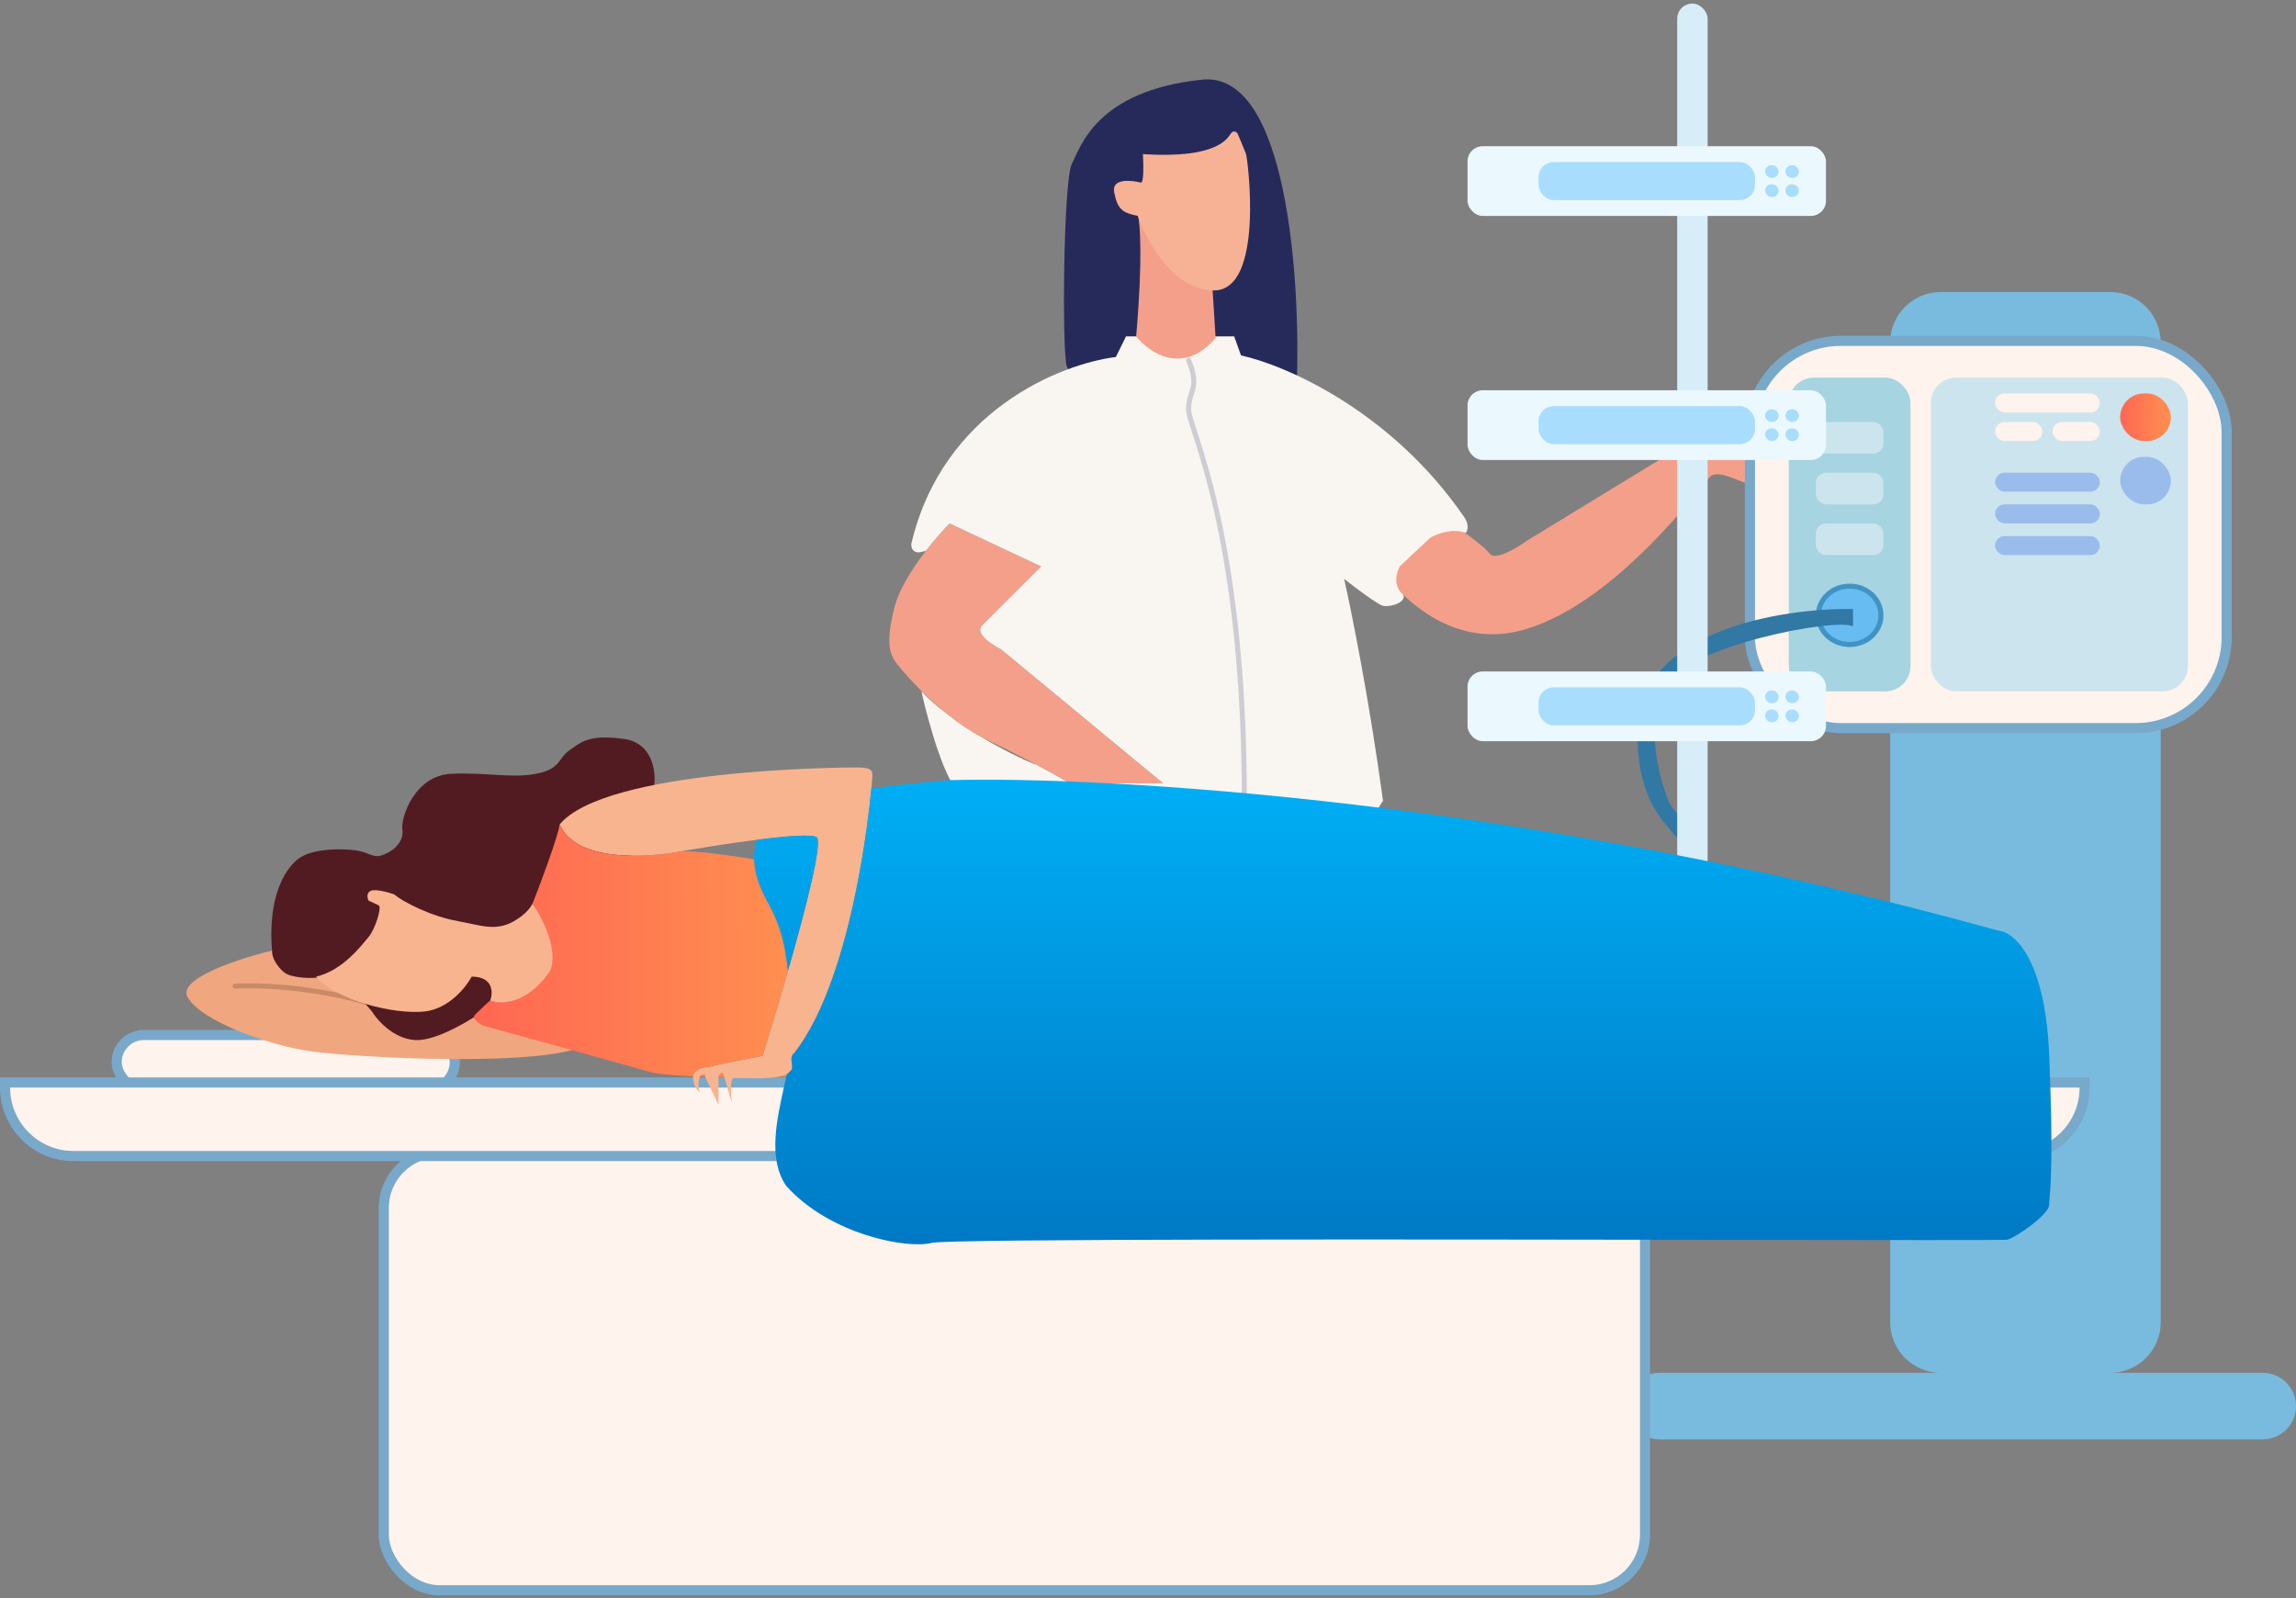 <svg width="454" height="316" viewBox="0 0 454 316" fill="none" xmlns="http://www.w3.org/2000/svg">
<rect x="0" y="0" width="454" height="316" fill="#808080" stroke="none"/>
<path d="M237.694 15.751C254.544 13.996 257.196 55.34 256.416 76.232C255.525 78.321 251.937 82.75 244.715 83.752C235.689 85.006 211.952 75.605 210.949 72.471C209.946 69.338 210.28 35.494 211.952 32.36C213.623 29.226 216.632 17.945 237.694 15.751Z" fill="#262A5A"/>
<path d="M294.529 109.449C293.192 107.569 284.834 101.928 284.165 101.615L271.127 109.449C274.693 116.03 285.503 128.314 300.213 124.804C318.6 120.417 336.319 96.288 337.991 94.408C339.662 92.527 343.674 95.348 347.686 96.288C351.698 97.228 352.032 95.348 355.71 93.154C359.387 90.96 357.047 87.2 356.713 84.693C356.378 82.186 352.701 81.246 349.023 82.186C345.346 83.126 343.006 86.887 339.328 87.2C335.651 87.513 336.988 84.693 336.319 83.44C335.651 82.186 332.976 82.5 333.645 84.693C334.18 86.448 331.862 88.558 330.636 89.394L301.884 106.942C299.878 108.405 295.599 110.954 294.529 109.449Z" fill="#F49F8A"/>
<path d="M176.833 120.206C178.342 114.152 184.753 106.543 187.77 103.495L205.871 112.008C202.602 115.266 195.689 122.16 194.18 123.674C192.672 125.187 196.066 127.457 197.951 128.403L230.005 154.888H211.527C209.013 153.416 202.25 149.654 195.312 146.375C186.638 142.276 179.096 133.448 177.588 131.556C176.079 129.664 174.948 127.773 176.833 120.206Z" fill="#F49F8A"/>
<path fill-rule="evenodd" clip-rule="evenodd" d="M222.651 66.518H244.047L245.385 70.278C254.077 72.158 275.072 81.183 289.515 102.242C290.585 103.746 290.184 104.957 289.849 105.375C286.506 104.122 282.828 106.315 282.828 106.315L276.811 111.956C276.811 111.956 274.805 115.403 277.479 117.597C278.148 119.164 274.805 120.104 273.468 119.79C272.398 119.54 267.896 116.134 265.778 114.463C267.227 120.835 270.793 138.53 273.468 158.335L259.76 179.957L209.613 158.335L190.222 157.226C187.012 155.337 183.535 142.763 182.198 136.712C183.693 138.288 185.447 139.805 187.318 141.229C189.396 142.898 191.69 144.495 194.092 145.764C198.26 148.249 202.217 150.141 204.597 151.127L204.743 151.13C207.77 152.741 210.222 154.123 211.528 154.887H230.006L197.952 128.403C196.066 127.457 192.672 125.187 194.181 123.673C195.689 122.16 202.603 115.266 205.871 112.008L187.77 103.495C186.571 104.706 184.836 106.637 183.086 108.905C182.795 108.974 182.5 109.051 182.198 109.136C181.53 109.345 180.192 109.324 180.192 107.569C186.344 81.246 209.724 71.949 220.645 70.591L222.651 66.518Z" fill="#F9F6F1"/>
<path opacity="0.2" d="M235.021 71.218C237.361 76.858 235.021 77.172 235.021 80.932C235.021 84.693 246.053 104.748 246.053 158.334" stroke="#262A5A" stroke-linecap="round"/>
<path d="M224.656 66.517C225.994 51.225 225.436 44.059 224.991 42.388C229.002 38.878 236.469 50.118 239.701 56.176L240.369 66.831C233.95 74.352 227.219 69.755 224.656 66.517Z" fill="#F49F8A"/>
<path d="M240.035 57.429C232.011 57.429 226.662 47.611 224.99 42.701C221.982 42.074 220.979 41.448 220.31 38.001C219.775 35.243 223.653 35.598 225.659 36.12C226.194 35.87 226.105 32.255 225.993 30.48C240.703 31.42 242.709 27.346 243.378 26.406C243.913 25.654 244.492 26.093 244.715 26.406C245.161 27.451 246.119 29.728 246.387 30.48C246.721 31.42 250.064 57.429 240.035 57.429Z" fill="#F7B295"/>
<path fill-rule="evenodd" clip-rule="evenodd" d="M427.254 67.743C427.254 62.22 422.777 57.743 417.254 57.743H383.763C378.24 57.743 373.763 62.22 373.763 67.743V261.461C373.763 266.984 378.24 271.461 383.763 271.461H417.254C422.777 271.461 427.254 266.984 427.254 261.461V67.743ZM454 278.042C454 274.407 451.054 271.461 447.419 271.461H328.19C324.556 271.461 321.609 274.407 321.609 278.042C321.609 281.676 324.556 284.622 328.19 284.622H447.419C451.054 284.622 454 281.676 454 278.042Z" fill="#79BBDE"/>
<rect x="346.018" y="67.398" width="94.272" height="76.582" rx="18" fill="#FEF3ED" stroke="#78A9CA" stroke-width="2"/>
<rect x="381.787" y="74.665" width="50.817" height="62.047" rx="5" fill="#CCE4EE"/>
<rect x="419.23" y="77.799" width="10.03" height="9.401" rx="4.701" fill="url(#paint0_linear_911_30)"/>
<rect x="419.23" y="90.334" width="10.03" height="9.401" rx="4.701" fill="#9ABCED"/>
<rect x="394.491" y="77.799" width="20.728" height="3.76" rx="1.88" fill="#FEF3ED"/>
<rect x="394.491" y="93.467" width="20.728" height="3.76" rx="1.88" fill="#9ABCED"/>
<rect x="394.491" y="99.735" width="20.728" height="3.76" rx="1.88" fill="#9ABCED"/>
<rect x="394.491" y="106.002" width="20.728" height="3.76" rx="1.88" fill="#9ABCED"/>
<rect x="394.491" y="83.439" width="9.361" height="3.76" rx="1.88" fill="#FEF3ED"/>
<rect x="405.858" y="83.439" width="9.361" height="3.76" rx="1.88" fill="#FEF3ED"/>
<rect x="353.704" y="74.665" width="24.071" height="62.047" rx="5" fill="#A6D4E1"/>
<rect x="359.054" y="83.439" width="13.373" height="6.267" rx="2" fill="#CCE4EE"/>
<rect x="359.054" y="93.467" width="13.373" height="6.267" rx="2" fill="#CCE4EE"/>
<rect x="359.054" y="103.495" width="13.373" height="6.267" rx="2" fill="#CCE4EE"/>
<path d="M371.926 121.671C371.926 124.826 369.188 127.438 365.74 127.438C362.292 127.438 359.554 124.826 359.554 121.671C359.554 118.515 362.292 115.903 365.74 115.903C369.188 115.903 371.926 118.515 371.926 121.671Z" fill="#67BDF2" stroke="#4293C5"/>
<path d="M323.787 144.425C324.081 124.677 352.323 120.197 366.408 120.425V123.854C362.734 122.139 334.444 127.625 329.665 135.168C324.887 142.711 328.196 153.682 329.665 157.796C331.135 161.911 336.647 163.968 336.279 168.082C335.985 171.373 332.482 175.168 330.768 176.653C324.766 179.968 315.63 184.265 327.093 174.939C341.423 163.282 323.419 169.11 323.787 144.425Z" fill="#3178A4"/>
<rect x="23.065" y="204.653" width="66.858" height="10.774" rx="5.387" fill="#FEF3ED" stroke="#78A9CA" stroke-width="2"/>
<rect x="75.888" y="227.843" width="249.396" height="86.61" rx="11" fill="#FEF3ED" stroke="#78A9CA" stroke-width="2"/>
<path d="M2 214.054H1V215.054C1 222.529 7.06 228.589 14.535 228.589H398.672C406.147 228.589 412.207 222.529 412.207 215.054V214.054H411.207H2Z" fill="#FEF3ED" stroke="#78A9CA" stroke-width="2"/>
<rect x="331.64" y="0.71" width="6.018" height="183.634" rx="3" fill="#D7EDF8"/>
<rect x="290.184" y="28.913" width="70.876" height="13.788" rx="3" fill="#EBF8FE"/>
<rect x="304.225" y="32.047" width="42.793" height="7.521" rx="3" fill="#A9DDFD"/>
<rect x="349.023" y="32.673" width="2.675" height="2.507" rx="1.253" fill="#A9DDFD"/>
<rect x="349.023" y="36.434" width="2.675" height="2.507" rx="1.253" fill="#A9DDFD"/>
<rect x="353.036" y="32.673" width="2.675" height="2.507" rx="1.253" fill="#A9DDFD"/>
<rect x="353.036" y="36.434" width="2.675" height="2.507" rx="1.253" fill="#A9DDFD"/>
<rect x="290.184" y="77.172" width="70.876" height="13.788" rx="3" fill="#EBF8FE"/>
<rect x="304.225" y="80.306" width="42.793" height="7.521" rx="3" fill="#A9DDFD"/>
<rect x="349.023" y="80.932" width="2.675" height="2.507" rx="1.253" fill="#A9DDFD"/>
<rect x="349.023" y="84.693" width="2.675" height="2.507" rx="1.253" fill="#A9DDFD"/>
<rect x="353.036" y="80.932" width="2.675" height="2.507" rx="1.253" fill="#A9DDFD"/>
<rect x="353.036" y="84.693" width="2.675" height="2.507" rx="1.253" fill="#A9DDFD"/>
<rect x="290.184" y="132.774" width="70.876" height="13.788" rx="3" fill="#EBF8FE"/>
<rect x="304.225" y="135.908" width="42.793" height="7.521" rx="3" fill="#A9DDFD"/>
<rect x="349.023" y="136.535" width="2.675" height="2.507" rx="1.253" fill="#A9DDFD"/>
<rect x="349.023" y="140.295" width="2.675" height="2.507" rx="1.253" fill="#A9DDFD"/>
<rect x="353.036" y="136.535" width="2.675" height="2.507" rx="1.253" fill="#A9DDFD"/>
<rect x="353.036" y="140.295" width="2.675" height="2.507" rx="1.253" fill="#A9DDFD"/>
<path d="M37.104 197.192C34.964 193.432 47.802 189.358 54.488 187.791C65.521 185.284 123.358 201.266 116.338 206.28C109.317 211.294 69.533 209.1 61.175 207.847C52.817 206.593 39.778 201.893 37.104 197.192Z" fill="#F0A77F"/>
<path opacity="0.4" d="M73.21 198.446C68.976 197.088 57.698 194.497 46.465 194.999" stroke="#926148" stroke-linecap="round"/>
<path d="M58.835 169.929C56.494 171.809 52.817 177.136 53.82 188.418C53.932 189.984 55.492 191.865 56.494 192.492C57.497 193.118 60.841 193.745 64.184 193.118C66.858 192.617 71.539 197.505 73.545 200.012C74.771 201.997 78.359 205.904 82.906 205.653C87.452 205.402 95.387 200.43 98.284 197.819L115 199.386L129.376 155.201C129.71 152.485 128.975 146.865 123.358 146.113C116.338 145.173 115 146.74 112.66 148.306C110.32 149.873 110.989 152.067 105.974 153.007C100.959 153.947 96.613 152.694 89.258 153.007C81.903 153.32 79.228 161.781 79.562 163.975C79.897 166.168 78.225 168.049 75.885 168.989C73.545 169.929 73.21 168.362 69.533 168.049C65.855 167.735 61.175 168.049 58.835 169.929Z" fill="#521B21"/>
<path d="M169.16 151.753C166.486 151.753 119.681 152.067 110.654 163.035C113.997 170.556 127.705 169.407 132.719 168.675C141.523 167.108 159.599 164.288 161.471 165.542C163.343 166.795 155.119 194.894 150.773 208.787C147.987 209.309 141.947 210.479 140.074 210.98C138.202 210.98 137.288 212.025 137.066 212.547C136.954 213.278 137.066 214.991 138.403 215.994C137.868 214.741 138.18 213.383 138.403 212.86C138.737 212.547 139.406 212.108 139.406 212.86L142.08 218.501V212.86C142.303 212.443 142.816 211.795 143.083 212.547L144.755 218.188C144.532 216.621 144.287 213.424 145.089 213.174H146.761C155.787 213.487 155.787 212.234 156.456 211.607C157.125 210.98 155.787 209.1 157.125 208.16C169.495 192.178 172.503 154.574 172.503 153.32C172.503 152.067 171.835 151.753 169.16 151.753Z" fill="#F8B48F"/>
<path d="M72.876 185.284C71.538 186.851 67.861 191.865 62.512 193.118C66.524 197.819 77.89 200.639 83.908 200.012C88.722 199.511 92.155 195.207 93.269 193.118C97.548 193.118 97.504 196.252 96.947 197.819C97.615 198.55 99.688 199.636 102.63 198.132C114.398 192.617 109.762 181.837 105.973 177.136C105.305 179.33 103.916 180.824 101.627 182.15C97.963 184.274 94.829 182.896 90.595 182.15C85.253 181.21 79.785 178.39 77.89 176.823C76.665 176.405 74.012 175.695 73.21 176.196C72.207 176.823 72.876 178.077 72.876 178.077L74.882 179.017C75.55 179.33 74.213 183.717 72.876 185.284Z" fill="#F8B48F"/>
<path fill-rule="evenodd" clip-rule="evenodd" d="M149.666 166.055C148.649 169.365 148.834 173.088 151.776 178.39C154.548 183.387 155.28 187.365 155.793 192.03C159.419 179.384 162.731 166.386 161.471 165.542C160.533 164.914 155.531 165.308 149.666 166.055ZM155.585 212.401C155.925 212.205 156.102 212.002 156.257 211.822C156.324 211.745 156.386 211.673 156.456 211.607C156.735 211.345 156.665 210.864 156.585 210.325C156.474 209.573 156.346 208.707 157.125 208.16C167.736 194.45 171.459 164.829 172.303 155.893C178.002 155.125 183.746 154.571 187.882 154.261C218.305 153.425 302.353 158.209 395.16 184.031C398.169 184.239 404.387 189.421 405.19 208.473C406.006 227.866 405.493 234.169 405.274 236.856C405.224 237.469 405.19 237.894 405.19 238.243C405.19 240.124 398.503 244.824 396.832 245.137C396.274 245.242 372.947 245.207 341.929 245.161C279.969 245.068 187.324 244.929 184.205 245.764C179.524 247.018 164.145 244.197 155.453 234.483C151.821 229.187 153.547 221.495 155.193 214.161C155.325 213.571 155.457 212.984 155.585 212.401Z" fill="url(#paint1_linear_911_30)"/>
<path fill-rule="evenodd" clip-rule="evenodd" d="M155.793 192.03C154.031 198.178 152.194 204.242 150.772 208.787C147.986 209.309 141.946 210.479 140.074 210.981C138.202 210.981 137.288 212.025 137.065 212.547C137.053 212.627 137.044 212.719 137.038 212.82C133.204 212.665 129.963 212.387 128.373 211.921C124.094 210.667 104.748 205.34 95.61 202.833C94.718 202.415 93.136 201.391 93.938 200.639C94.186 200.407 94.494 200.108 94.824 199.788L94.824 199.788C95.561 199.073 96.408 198.252 96.947 197.819C98.841 198.655 104.101 198.697 108.648 192.178C109.54 190.716 110.119 185.974 105.305 178.704C106.976 174.421 110.386 165.291 110.654 163.035C110.662 163.054 110.671 163.073 110.679 163.092C114.066 170.55 127.717 169.405 132.719 168.676C133.383 168.558 134.1 168.432 134.858 168.302C138.624 168.356 144.064 169.08 149.109 169.919C149.155 172.307 149.912 175.032 151.775 178.39C154.548 183.387 155.28 187.365 155.793 192.03ZM156.257 211.822C156.102 212.002 155.925 212.205 155.585 212.401C155.55 212.562 155.514 212.724 155.478 212.886C155.007 212.897 154.51 212.908 153.992 212.918C155.562 212.625 155.95 212.177 156.257 211.822L156.257 211.822C156.323 211.745 156.386 211.673 156.456 211.607C156.49 211.575 156.52 211.539 156.544 211.5L156.544 211.5C156.52 211.539 156.491 211.575 156.456 211.607C156.386 211.673 156.323 211.745 156.257 211.822ZM156.736 208.557L156.736 208.557C156.401 209.078 156.498 209.736 156.585 210.325L156.585 210.325V210.325C156.593 210.383 156.602 210.441 156.61 210.497L156.61 210.497C156.602 210.44 156.593 210.383 156.585 210.325C156.498 209.736 156.401 209.078 156.736 208.557ZM139.424 212.899C139.079 212.89 138.737 212.88 138.399 212.869L138.402 212.861C138.737 212.547 139.405 212.109 139.405 212.861L139.424 212.899ZM143.208 212.969C142.831 212.965 142.455 212.96 142.08 212.955V212.861C142.303 212.443 142.816 211.795 143.083 212.547L143.208 212.969Z" fill="url(#paint2_linear_911_30)"/>
<defs>
<linearGradient id="paint0_linear_911_30" x1="419.23" y1="83.157" x2="429.264" y2="83.093" gradientUnits="userSpaceOnUse">
<stop stop-color="#FF6753"/>
<stop offset="1" stop-color="#FF8F50"/>
</linearGradient>
<linearGradient id="paint1_linear_911_30" x1="276.825" y1="136.593" x2="276.825" y2="274.592" gradientUnits="userSpaceOnUse">
<stop stop-color="#00B9FF"/>
<stop offset="1" stop-color="#0068B5"/>
</linearGradient>
<linearGradient id="paint2_linear_911_30" x1="93.718" y1="191.498" x2="156.759" y2="191.016" gradientUnits="userSpaceOnUse">
<stop stop-color="#FF6753"/>
<stop offset="1" stop-color="#FF8F50"/>
</linearGradient>
</defs>
</svg>
